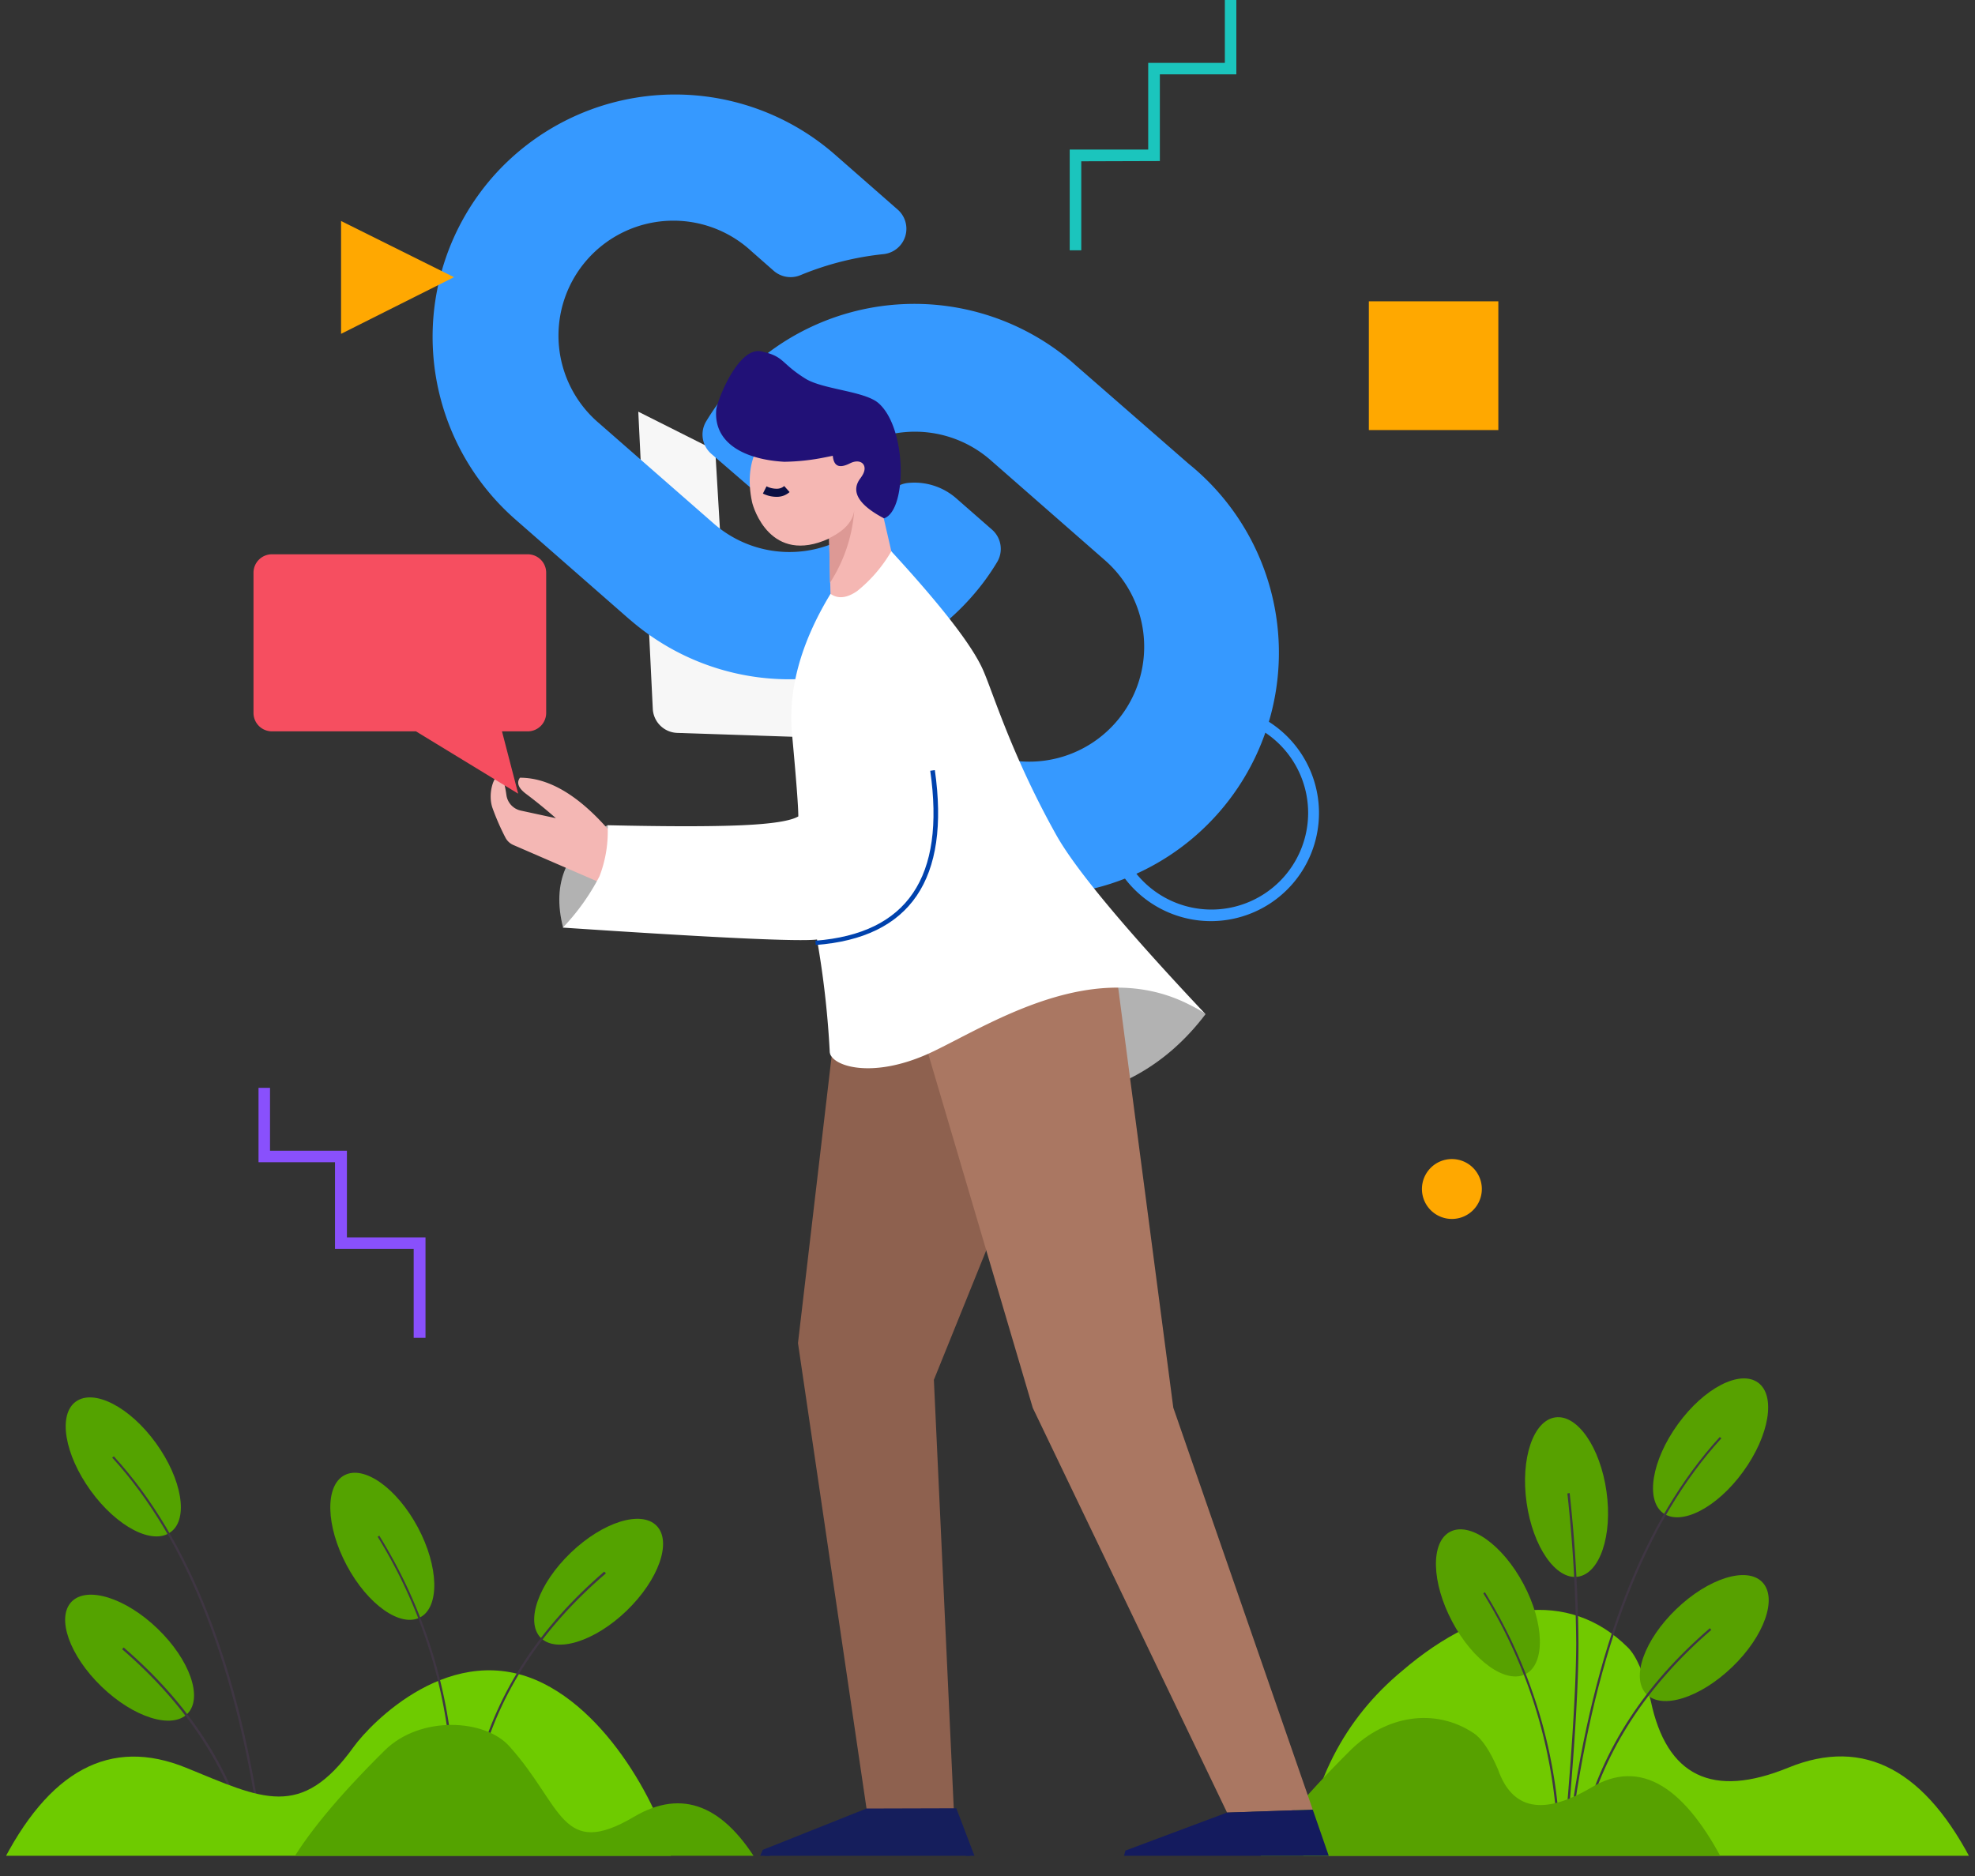 <svg id="Layer_1" data-name="Layer 1" xmlns="http://www.w3.org/2000/svg" xmlns:xlink="http://www.w3.org/1999/xlink" viewBox="0 0 244.01 231.82"><rect x="0" y="0" width="244.01" height="231.82" fill="#333333" stroke="none"/><defs><style>.cls-1,.cls-21{fill:none;}.cls-2{clip-path:url(#clip-path);}.cls-3{fill:#71c900;}.cls-10,.cls-12,.cls-13,.cls-14,.cls-15,.cls-16,.cls-17,.cls-18,.cls-19,.cls-20,.cls-22,.cls-24,.cls-26,.cls-3,.cls-6,.cls-8,.cls-9{fill-rule:evenodd;}.cls-4,.cls-6{fill:#57a100;}.cls-5{fill:#3f3643;}.cls-7,.cls-9{fill:#54a300;}.cls-8{fill:#6ecb00;}.cls-10{fill:#f7f7f7;}.cls-11{fill:#3699ff;}.cls-12{fill:#f5b7b3;}.cls-13{fill:#dd9995;}.cls-14{fill:#b2b2b2;}.cls-15{fill:#f4b7b4;}.cls-16{fill:#8e614f;}.cls-17{fill:#aa7762;}.cls-18{fill:#fff;}.cls-19{fill:#151e5c;stroke:#151e5c;}.cls-20{fill:#141b5e;}.cls-21{stroke:#0a0f43;}.cls-22{fill:#211177;}.cls-23{fill:#0042ad;}.cls-24{fill:#f64e60;}.cls-25{fill:#1bc5bd;}.cls-26{fill:#ffa801;}.cls-27{fill:#8950fc;}.cls-28{fill:#ffa800;}</style><clipPath id="clip-path" transform="translate(-0.14 -15.69)"><rect class="cls-1" width="245" height="245"/></clipPath></defs><g class="cls-2"><path class="cls-3" d="M244.15,246.45q-9-18.09-23.06-12.34t-17-8.26c-.82-3.34-1.76-5.53-2.83-6.59-7.28-7.24-17.74-5.81-27.86,2.87q-10.87,9-12.39,24.32Z" transform="translate(-0.14 -15.69)"/><path class="cls-4" d="M188.65,222.54c-2.43,1.28-6.5-1.6-9.08-6.45s-2.71-9.83-.28-11.12,6.5,1.6,9.08,6.45S191.08,221.25,188.65,222.54Z" transform="translate(-0.14 -15.69)"/><path class="cls-5" d="M183.6,212.44a62.29,62.29,0,0,1,9.09,27.37l-.29,0a61.86,61.86,0,0,0-9-27.24Z" transform="translate(-0.14 -15.69)"/><path class="cls-4" d="M195.07,210.52c-2.72.39-5.55-3.71-6.32-9.15s.82-10.16,3.55-10.54,5.55,3.71,6.32,9.15S197.8,210.14,195.07,210.52Z" transform="translate(-0.14 -15.69)"/><path class="cls-5" d="M194.07,200.18a186,186,0,0,1,1.09,18.58q0,7.31-1.28,21.9l-.28,0q1.25-14.59,1.28-21.88a185.43,185.43,0,0,0-1.09-18.55Z" transform="translate(-0.14 -15.69)"/><path class="cls-4" d="M205.62,202.66c-2.22-1.62-1.41-6.53,1.83-11s7.66-6.74,9.89-5.13,1.41,6.53-1.83,11S207.85,204.27,205.62,202.66Z" transform="translate(-0.14 -15.69)"/><path class="cls-5" d="M212.82,193.41q-14,15.33-18.4,47.26l-.28,0q4.4-32,18.47-47.41Z" transform="translate(-0.14 -15.69)"/><path class="cls-4" d="M203.53,225c-1.91-2-.25-6.67,3.71-10.48s8.72-5.31,10.63-3.33.25,6.67-3.71,10.48S205.45,227,203.53,225Z" transform="translate(-0.14 -15.69)"/><path class="cls-5" d="M211.57,217.09q-11.92,10.29-15.48,23.68l-.27-.07q3.57-13.48,15.57-23.82Z" transform="translate(-0.14 -15.69)"/><path class="cls-6" d="M213.4,246.4q-7.65-15.17-16.61-9.86t-11.58-2.23c-1-2.32-2-3.8-3-4.46-4.76-3.18-10.85-2.22-15.24,2.13q-8.64,8.58-11.94,14.47Z" transform="translate(-0.14 -15.69)"/><path class="cls-7" d="M21.23,205c2.23-1.61,1.41-6.52-1.83-11s-7.66-6.73-9.89-5.12-1.4,6.53,1.83,11S19,206.66,21.23,205Z" transform="translate(-0.14 -15.69)"/><path class="cls-5" d="M14,195.8q14,15.31,18.4,47.26l.28,0q-4.38-32-18.47-47.41Z" transform="translate(-0.14 -15.69)"/><path class="cls-7" d="M23.32,227.43c1.91-2,.25-6.67-3.71-10.49s-8.72-5.3-10.63-3.33-.25,6.67,3.71,10.49S21.41,229.41,23.32,227.43Z" transform="translate(-0.14 -15.69)"/><path class="cls-5" d="M15.23,219.48q11.94,10.29,15.48,23.68l.28-.07q-3.57-13.49-15.57-23.83Z" transform="translate(-0.14 -15.69)"/><path class="cls-8" d="M.14,246.45H83.28c-.46-4.63-6.52-18-16-22.74-11.29-5.65-21.4,5-23.42,7.8-6.55,9.13-11.32,6.45-20.71,2.62S6.12,234.41.14,246.45Z" transform="translate(-0.14 -15.69)"/><path class="cls-7" d="M52.05,215.54c-2.43,1.29-6.5-1.59-9.08-6.44s-2.71-9.83-.28-11.12,6.49,1.6,9.08,6.45S54.48,214.26,52.05,215.54Z" transform="translate(-0.14 -15.69)"/><path class="cls-5" d="M47,205.45a62.24,62.24,0,0,1,9.09,27.37l-.29,0a61.86,61.86,0,0,0-9-27.24Z" transform="translate(-0.14 -15.69)"/><path class="cls-7" d="M66.93,218.05c-1.91-2-.25-6.67,3.71-10.48s8.72-5.31,10.63-3.34.25,6.67-3.71,10.49S68.85,220,66.93,218.05Z" transform="translate(-0.14 -15.69)"/><path class="cls-5" d="M75,210.1Q63,220.39,59.49,233.78l-.27-.07q3.57-13.49,15.57-23.82Z" transform="translate(-0.14 -15.69)"/><path class="cls-9" d="M94.1,246.4q-6.69-11.51-15.64-6.21c-9,5.3-8.79-1.38-15.38-8.71-3-3.38-11-3.85-15.41.5Q39,240.56,35.73,246.45Z" transform="translate(-0.14 -15.69)"/><path class="cls-10" d="M102.73,92.18,89.92,95.11,88.51,71.34,79,66.56l1.79,36.69a3.13,3.13,0,0,0,3,3l19.3.65Z" transform="translate(-0.14 -15.69)"/><path class="cls-11" d="M90.55,63.46a30,30,0,0,1,42.23-2.87.46.46,0,0,1,.07.07L147,73a30,30,0,1,1-39.49,45.11l-7.79-6.81a3.15,3.15,0,0,1,1.73-5.51,36.36,36.36,0,0,0,10.25-2.6,3.17,3.17,0,0,1,3.32.53l2.74,2.4a14.2,14.2,0,1,0,18.85-21.24l-14.1-12.35a14.2,14.2,0,0,0-20,1.33A14.5,14.5,0,0,0,100.87,76a3.19,3.19,0,0,1-2.39,1.54,7.86,7.86,0,0,1-6-1.92L88,71.75a3.16,3.16,0,0,1-.61-4,30.32,30.32,0,0,1,3.12-4.27ZM61,37.57a30,30,0,0,0,2.81,42.3l14.1,12.35.08.06a30,30,0,0,0,42.22-2.87,28.92,28.92,0,0,0,3.12-4.26,3.16,3.16,0,0,0-.61-4l-4.42-3.87a7.85,7.85,0,0,0-6-1.91,3.15,3.15,0,0,0-2.39,1.53,14.19,14.19,0,0,1-21.59,3.48L74.17,68A14.2,14.2,0,1,1,93,46.75l2.74,2.41a3.17,3.17,0,0,0,3.32.52,36.69,36.69,0,0,1,10.25-2.59,3.15,3.15,0,0,0,1.73-5.51l-7.78-6.82A30,30,0,0,0,61,37.57Z" transform="translate(-0.14 -15.69)"/><path class="cls-12" d="M112.14,91.93l-2.89-12.52.75-5.3c.42-3-2.35-10.32-10.86-7.37-5,1.74-7.22,5.68-6.08,11,.15.69,2.27,7.81,9.52,4.49l.35,14.22Z" transform="translate(-0.14 -15.69)"/><path class="cls-13" d="M102.58,82.19c1.85-.9,2.89-2,3.1-3.41a19,19,0,0,1-3,8.93Z" transform="translate(-0.14 -15.69)"/><path class="cls-14" d="M69.71,130.31q-2.14-8.31,5.48-12.65l.87,3.66-3.63,7.82Z" transform="translate(-0.14 -15.69)"/><path class="cls-14" d="M149.09,141q-14.22,18.75-46.39,5,16.41-7.89,24.66-9.35,5.88-1,17.74,1.83Z" transform="translate(-0.14 -15.69)"/><path class="cls-15" d="M75.38,118.29q-5.67-6.51-11-6.5c-.45.62-.2,1.28.76,2s2.19,1.69,3.68,3l-4.34-.94a2.28,2.28,0,0,1-1.77-1.9c-.23-1.63-.53-2.44-.89-2.44-.7,0-1.43,2.29-.84,4a29.77,29.77,0,0,0,1.6,3.67,2,2,0,0,0,1,.93l11,4.77a8,8,0,0,0,1.59-3.37A7.84,7.84,0,0,0,75.38,118.29Z" transform="translate(-0.14 -15.69)"/><path class="cls-16" d="M105,128.19l-6.27,53.46,8.54,58H118l-2.48-53.46,22-54.42Z" transform="translate(-0.14 -15.69)"/><path class="cls-17" d="M137.51,131.78l7.59,57.85,17.23,49.67-10.59.36-24-50-15-50.81Z" transform="translate(-0.14 -15.69)"/><path class="cls-18" d="M110.26,83.81a17.65,17.65,0,0,1-4.2,4.9c-1.3.91-2.4,1-3.31.36Q97.22,98.18,98,106.45c.51,5.51.77,8.89.77,10.12q-1.4.84-6.93,1.09t-16.63,0a15.39,15.39,0,0,1-1,6.3,27.28,27.28,0,0,1-4.53,6.35q28.18,1.89,31.4,1.47a114.27,114.27,0,0,1,1.57,13.82c0,1.78,5.26,3.64,12.82,0s21.37-12.7,33.6-4.61q-14.84-15.74-18.41-22.09c-5.51-9.84-7.84-17.65-9.06-20.41Q119.63,94,110.26,83.81Z" transform="translate(-0.14 -15.69)"/><path class="cls-19" d="M107.29,239.66l-12.54,5-1,2.32h27l-2.8-7.35Z" transform="translate(-0.14 -15.69)"/><path class="cls-20" d="M151.74,239.66l10.59-.36L165,247h-26.5l.68-2.64Z" transform="translate(-0.14 -15.69)"/><path class="cls-21" d="M94.62,76.23a3.27,3.27,0,0,0,1.53.35,1.84,1.84,0,0,0,1.21-.46" transform="translate(-0.14 -15.69)"/><path class="cls-22" d="M88.63,66.32c.08-1,2.68-7.85,5.58-7.21s2.3,1.4,5.43,3.36c2.14,1.34,7.24,1.53,9,3,3.58,3.06,3.58,13.31.72,14.27-3.21-1.69-4.16-3.37-2.88-5,.11-.16.18-.27.22-.34.74-1.24-.2-2.13-1.54-1.46s-2,.37-2.13-.93l-1,.2a26.9,26.9,0,0,1-5,.54C92.49,72.5,88.28,70.66,88.63,66.32Z" transform="translate(-0.14 -15.69)"/><path class="cls-23" d="M100.92,132.46c11.72-.88,16.64-8.14,14.72-21.61l-.57.08c1.89,13.17-2.83,20.11-14.19,21Z" transform="translate(-0.14 -15.69)"/><path class="cls-24" d="M62.16,106.06l2,7.7-12.63-7.7H33.74a2.28,2.28,0,0,1-2.28-2.27V86.45a2.28,2.28,0,0,1,2.28-2.27h31.6a2.28,2.28,0,0,1,2.28,2.27v17.34a2.28,2.28,0,0,1-2.28,2.27Z" transform="translate(-0.14 -15.69)"/><path class="cls-25" d="M143.44,35.59V24.88h9.45V15.69h-1.42v7.77H142V34.17H132.3V46.62h1.43v-11Z" transform="translate(-0.14 -15.69)"/><path class="cls-11" d="M149.76,129.51a13.36,13.36,0,1,0-13.38-13.36A13.38,13.38,0,0,0,149.76,129.51Zm0-1.43a11.94,11.94,0,1,1,12-11.93A11.95,11.95,0,0,1,149.76,128.08Z" transform="translate(-0.14 -15.69)"/><path class="cls-26" d="M56.23,49.94l-13.95,7V43Z" transform="translate(-0.14 -15.69)"/><path class="cls-27" d="M41.53,170V159.3H32.08v-9.19H33.5v7.77H43v10.71h9.71V181H51.25V170Z" transform="translate(-0.14 -15.69)"/><path class="cls-28" d="M169.26,52.92h16V68.83h-16Z" transform="translate(-0.14 -15.69)"/><path class="cls-28" d="M179.51,166.31a3.7,3.7,0,1,1,3.71-3.7A3.7,3.7,0,0,1,179.51,166.31Z" transform="translate(-0.14 -15.69)"/></g></svg>